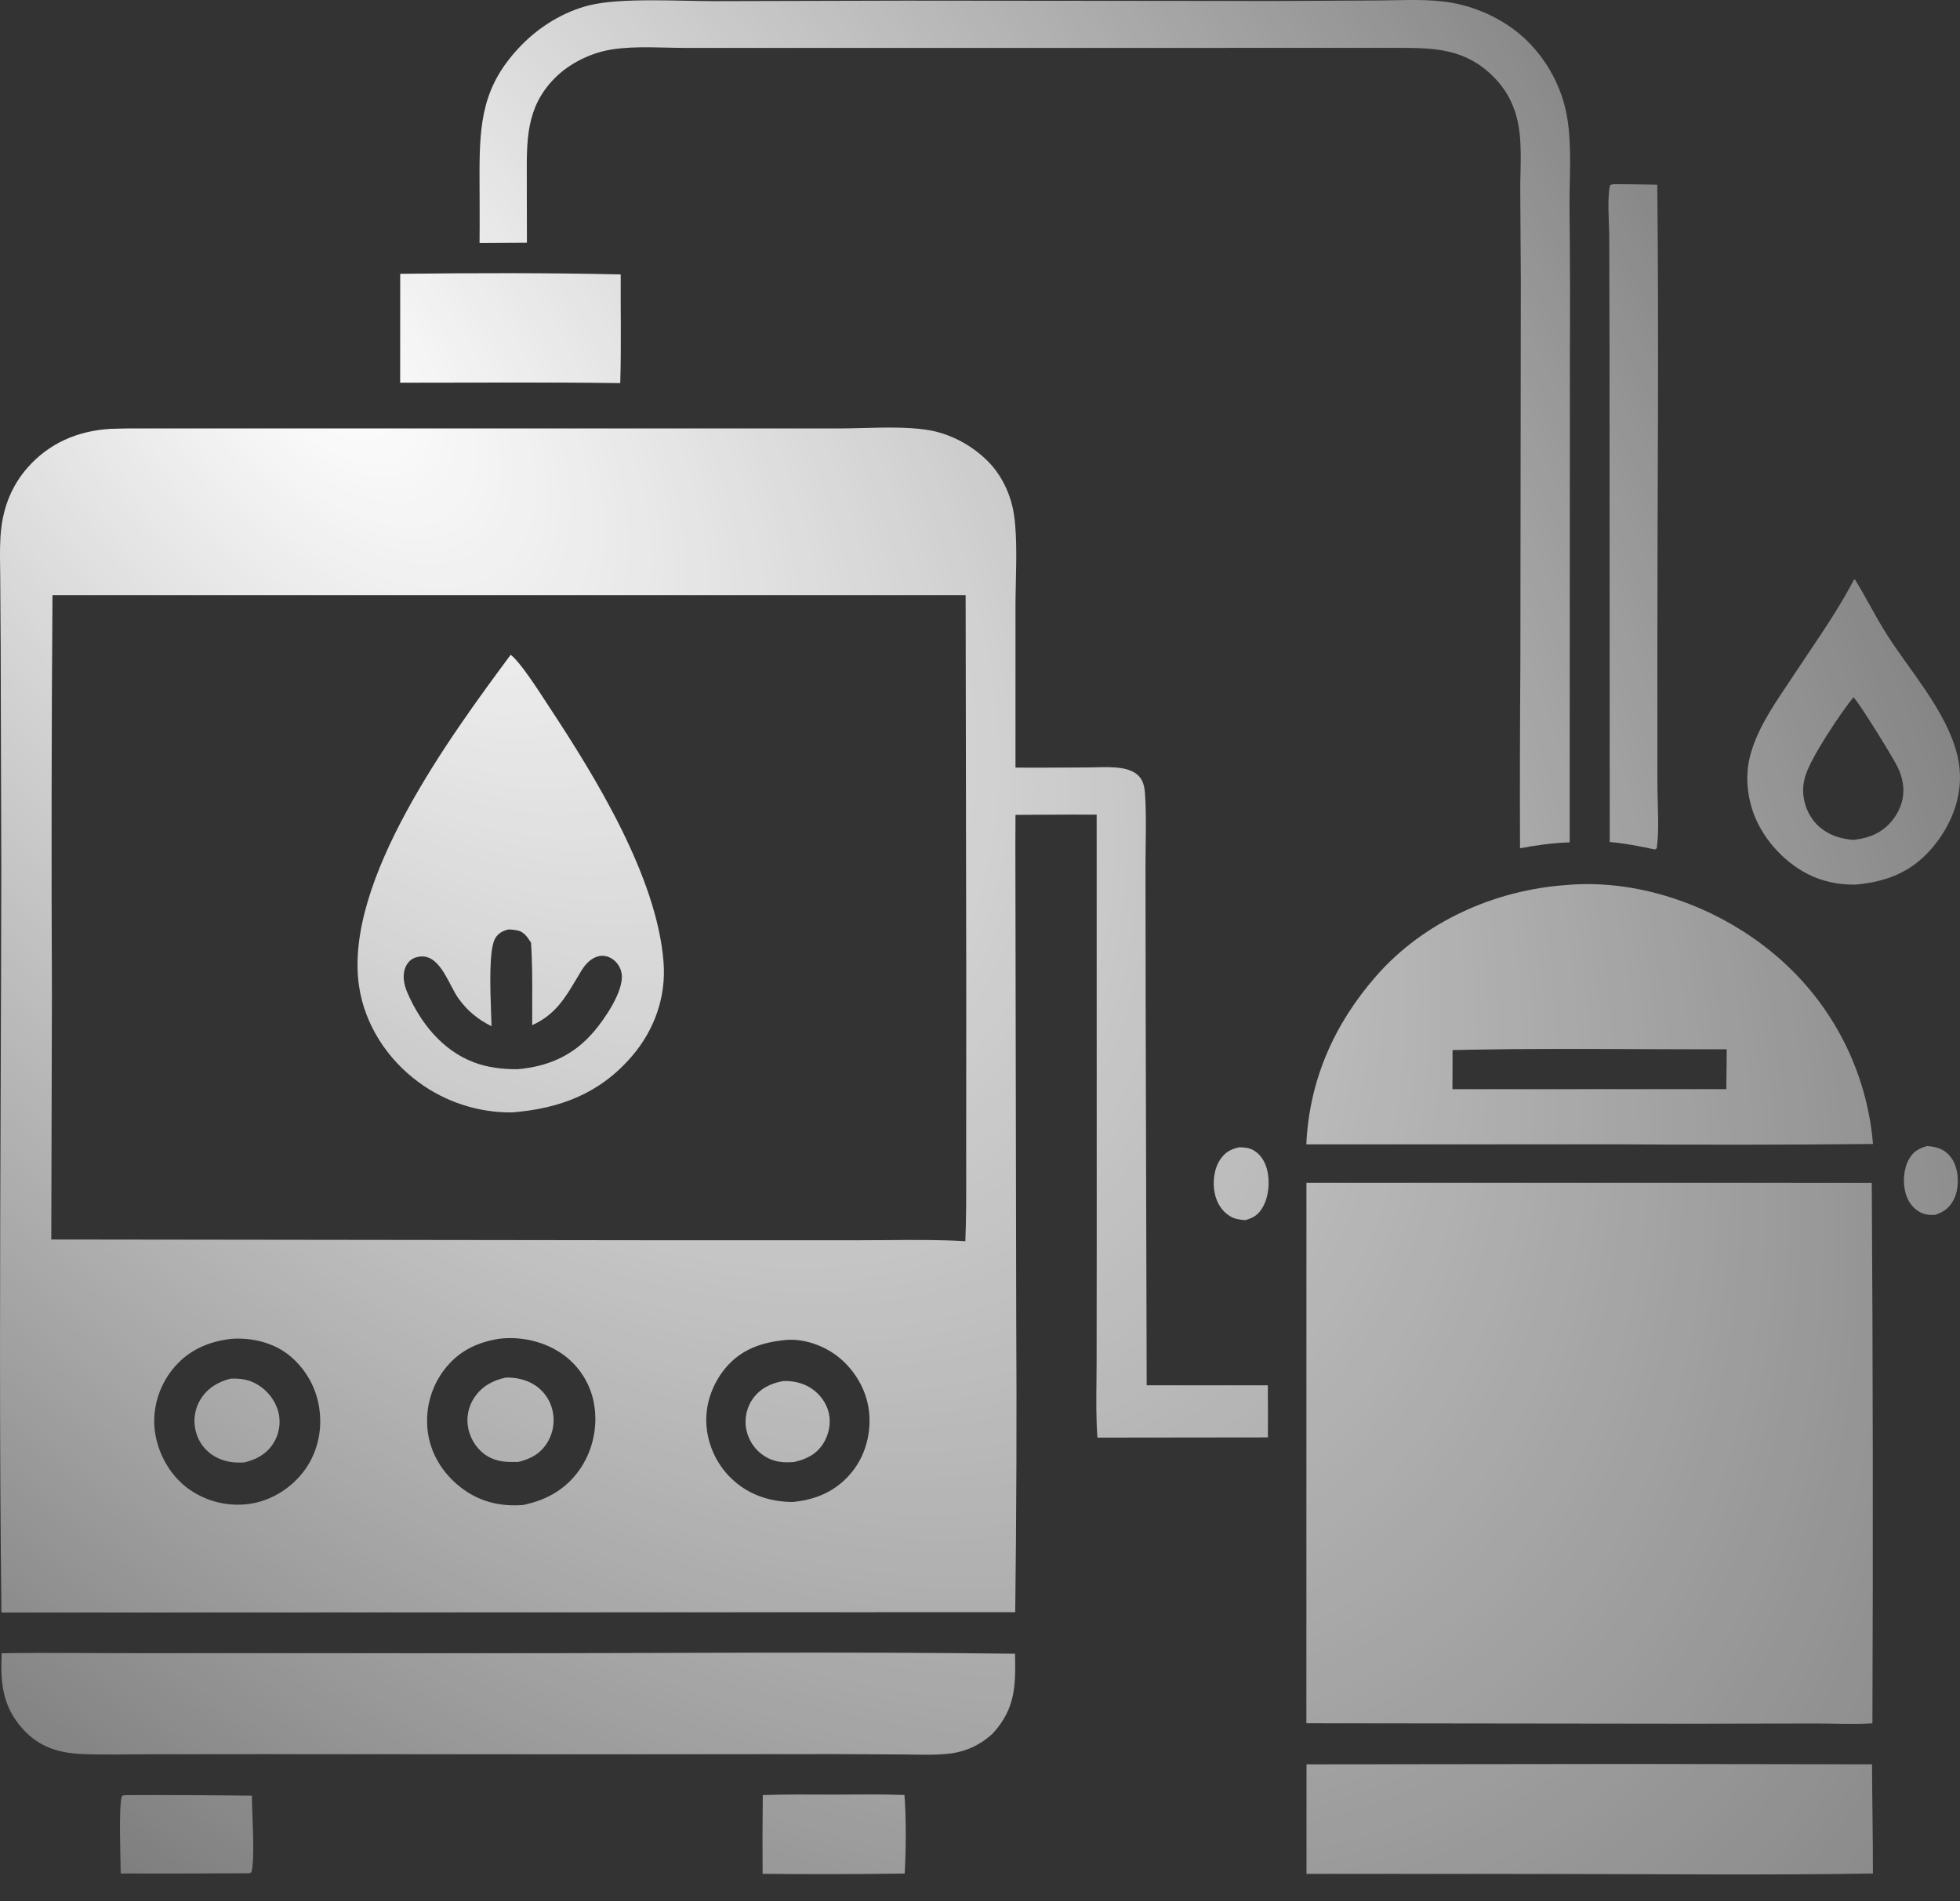 <svg width="67" height="65" viewBox="0 0 67 65" fill="none" xmlns="http://www.w3.org/2000/svg">
<rect x="0" y="0" width="67" height="65" fill="#333333" stroke="none"/>
<path d="M65.873 39.18C66.025 39.191 66.184 39.216 66.326 39.276C66.567 39.379 66.746 39.59 66.835 39.833C66.965 40.187 66.959 40.668 66.789 41.007C66.646 41.293 66.442 41.437 66.144 41.534C65.951 41.538 65.798 41.531 65.626 41.437C65.383 41.305 65.223 41.074 65.146 40.812C65.038 40.443 65.065 39.966 65.256 39.628C65.404 39.365 65.59 39.262 65.873 39.18Z" fill="url(#paint0_radial_52_468)"/>
<path d="M42.367 39.222C42.54 39.228 42.693 39.237 42.847 39.323C43.086 39.457 43.238 39.706 43.308 39.965C43.417 40.374 43.378 40.905 43.163 41.275C43.016 41.529 42.846 41.639 42.566 41.714C42.378 41.7 42.208 41.676 42.043 41.577C41.764 41.408 41.589 41.112 41.524 40.797C41.446 40.419 41.495 39.96 41.715 39.635C41.883 39.386 42.079 39.282 42.367 39.222Z" fill="url(#paint1_radial_52_468)"/>
<path d="M4.277 61.37C5.721 61.365 7.166 61.372 8.61 61.389C8.611 61.987 8.726 63.522 8.594 64.005L8.531 64.041C7.063 64.052 5.595 64.055 4.126 64.051C4.125 63.609 4.047 61.682 4.172 61.393L4.277 61.37Z" fill="url(#paint2_radial_52_468)"/>
<path d="M26.075 61.369C26.886 61.338 27.703 61.353 28.515 61.352C29.314 61.351 30.118 61.335 30.917 61.366C30.979 62.078 30.972 63.32 30.924 64.052C29.306 64.075 27.687 64.078 26.069 64.062C26.062 63.164 26.064 62.267 26.075 61.369Z" fill="url(#paint3_radial_52_468)"/>
<path d="M13.681 9.361C16.189 9.331 18.711 9.325 21.218 9.382C21.211 10.621 21.241 11.858 21.202 13.097C18.695 13.063 16.186 13.085 13.679 13.084L13.681 9.361Z" fill="url(#paint4_radial_52_468)"/>
<path d="M55.135 6.297C55.64 6.297 56.146 6.303 56.651 6.315C56.711 11.543 56.655 16.777 56.655 22.005L56.656 26.776C56.656 27.465 56.728 28.341 56.633 29.001L56.574 29.042C56.06 28.932 55.551 28.831 55.027 28.786L55.02 11.979L55.01 8.112C55.008 7.635 54.931 6.742 55.04 6.329L55.135 6.297Z" fill="url(#paint5_radial_52_468)"/>
<path fill-rule="evenodd" clip-rule="evenodd" d="M63.421 19.827L63.381 19.805C62.925 20.682 62.371 21.506 61.818 22.328C61.652 22.575 61.486 22.822 61.323 23.07C61.245 23.189 61.164 23.308 61.084 23.429C60.567 24.2 60.021 25.015 59.809 25.91C59.672 26.486 59.716 27.101 59.894 27.664C60.188 28.594 60.931 29.44 61.797 29.883C62.297 30.139 62.868 30.252 63.427 30.242C64.502 30.147 65.364 29.807 66.07 28.963C66.694 28.218 67.075 27.275 66.987 26.294C66.877 25.058 66.005 23.837 65.218 22.735C64.97 22.388 64.73 22.052 64.525 21.732C64.303 21.385 64.104 21.027 63.905 20.669C63.747 20.387 63.59 20.104 63.421 19.827ZM64.86 26.207C64.691 25.867 63.564 24.035 63.356 23.837C62.903 24.401 61.935 25.849 61.725 26.495C61.652 26.718 61.622 26.944 61.645 27.178C61.688 27.614 61.897 28.029 62.239 28.306C62.563 28.569 62.943 28.681 63.353 28.714C63.908 28.653 64.362 28.468 64.714 28.012C64.982 27.664 65.112 27.237 65.049 26.799C65.018 26.591 64.954 26.395 64.86 26.207Z" fill="url(#paint6_radial_52_468)"/>
<path d="M55.634 60.305L63.993 60.317C63.997 61.562 64.026 62.807 64.023 64.052C60.369 64.109 56.709 64.069 53.054 64.066L44.661 64.062L44.661 60.318L55.634 60.305Z" fill="url(#paint7_radial_52_468)"/>
<path d="M30.956 0.022L43.668 0.034L47.17 0.016C47.988 0.011 48.849 -0.048 49.656 0.099C50.582 0.269 51.525 0.729 52.198 1.391C52.242 1.435 52.285 1.479 52.328 1.524C52.371 1.569 52.412 1.615 52.453 1.662C52.494 1.709 52.534 1.756 52.573 1.805C52.612 1.853 52.65 1.902 52.687 1.952C52.724 2.001 52.76 2.052 52.795 2.103C52.831 2.154 52.865 2.206 52.898 2.258C52.931 2.311 52.963 2.364 52.994 2.418C53.025 2.471 53.055 2.526 53.084 2.58C53.113 2.635 53.141 2.691 53.168 2.747C53.195 2.803 53.221 2.859 53.245 2.916C53.27 2.973 53.293 3.03 53.316 3.088C53.338 3.146 53.359 3.204 53.38 3.263C53.4 3.322 53.419 3.381 53.437 3.44C53.455 3.5 53.471 3.559 53.487 3.62C53.502 3.68 53.517 3.74 53.53 3.801C53.543 3.861 53.555 3.922 53.566 3.983C53.737 4.963 53.649 6.055 53.651 7.049C53.67 8.737 53.674 10.424 53.665 12.112L53.657 28.799C53.077 28.814 52.529 28.896 51.96 28.999C51.953 26.894 51.957 24.788 51.972 22.683L51.987 9.543L51.968 6.492C51.965 5.686 52.053 4.795 51.847 4.012C51.83 3.946 51.811 3.881 51.79 3.817C51.769 3.753 51.746 3.69 51.72 3.627C51.695 3.564 51.667 3.503 51.638 3.442C51.608 3.381 51.577 3.321 51.543 3.263C51.51 3.204 51.474 3.147 51.437 3.091C51.399 3.034 51.36 2.979 51.319 2.926C51.278 2.872 51.235 2.82 51.19 2.769C51.145 2.719 51.099 2.67 51.051 2.622C50.106 1.68 49.09 1.636 47.839 1.637L23.52 1.639C22.677 1.64 21.749 1.561 20.919 1.69C20.206 1.801 19.468 2.16 18.96 2.675C17.973 3.675 18.005 4.797 18.008 6.108L18.012 8.298L16.393 8.307C16.401 7.522 16.393 6.736 16.392 5.951C16.391 4.153 16.501 2.9 17.828 1.541C18.456 0.898 19.274 0.398 20.148 0.18C21.216 -0.085 23.206 0.039 24.389 0.039L30.956 0.022Z" fill="url(#paint8_radial_52_468)"/>
<path d="M0.058 56.52C1.615 56.495 3.176 56.52 4.733 56.517L16.44 56.519C22.524 56.524 28.614 56.46 34.697 56.536C34.719 57.622 34.717 58.392 33.957 59.241C33.938 59.26 33.919 59.278 33.9 59.296C33.849 59.342 33.797 59.385 33.743 59.427C33.69 59.469 33.634 59.508 33.577 59.546C33.52 59.583 33.462 59.618 33.402 59.651C33.342 59.684 33.281 59.714 33.219 59.742C33.157 59.77 33.094 59.795 33.03 59.818C32.966 59.841 32.901 59.861 32.835 59.879C32.769 59.897 32.703 59.912 32.636 59.924C32.569 59.937 32.502 59.947 32.434 59.954C31.918 60.01 31.387 59.983 30.869 59.98L28.494 59.968L20.652 59.975L8.954 59.97L5.024 59.974C4.279 59.975 3.526 59.997 2.782 59.964C1.986 59.928 1.328 59.717 0.78 59.11C0.078 58.333 0.012 57.52 0.058 56.52Z" fill="url(#paint9_radial_52_468)"/>
<path fill-rule="evenodd" clip-rule="evenodd" d="M53.597 30.252C53.584 30.253 53.571 30.254 53.558 30.256C51.103 30.422 48.66 31.51 47.03 33.382C45.599 35.025 44.756 36.931 44.655 39.123L55.289 39.121C58.201 39.141 61.113 39.138 64.025 39.11C64.019 39.033 64.012 38.956 64.003 38.879C64.001 38.853 63.998 38.827 63.995 38.8C63.989 38.75 63.982 38.7 63.976 38.65C63.966 38.573 63.955 38.497 63.943 38.421C63.93 38.344 63.917 38.268 63.904 38.193C63.89 38.117 63.875 38.041 63.859 37.965C63.843 37.89 63.827 37.815 63.809 37.74C63.792 37.665 63.773 37.59 63.754 37.515C63.734 37.44 63.714 37.366 63.693 37.292C63.678 37.237 63.661 37.183 63.645 37.129C63.639 37.11 63.633 37.09 63.627 37.07C63.604 36.997 63.58 36.923 63.555 36.85C63.543 36.814 63.53 36.779 63.518 36.743C63.505 36.706 63.491 36.669 63.478 36.632C63.451 36.56 63.424 36.488 63.395 36.416C63.367 36.344 63.338 36.273 63.308 36.202C63.278 36.131 63.247 36.06 63.215 35.99C63.183 35.92 63.151 35.85 63.117 35.78C63.084 35.711 63.049 35.642 63.014 35.573C62.998 35.543 62.982 35.512 62.966 35.481C62.946 35.444 62.926 35.406 62.906 35.369C62.869 35.301 62.831 35.234 62.793 35.167C62.754 35.1 62.715 35.034 62.675 34.968C62.635 34.902 62.594 34.837 62.552 34.772C62.51 34.707 62.468 34.642 62.425 34.579C62.405 34.55 62.386 34.522 62.366 34.493C62.342 34.458 62.317 34.423 62.292 34.389C62.248 34.326 62.202 34.264 62.156 34.202C62.109 34.141 62.062 34.08 62.014 34.019C61.967 33.959 61.918 33.899 61.869 33.84C61.819 33.78 61.769 33.721 61.718 33.663C61.668 33.605 61.616 33.548 61.564 33.491C61.512 33.434 61.459 33.378 61.406 33.322C61.352 33.267 61.298 33.212 61.243 33.158C61.188 33.104 61.133 33.05 61.077 32.997C61.02 32.944 60.964 32.892 60.906 32.841C60.849 32.789 60.791 32.739 60.732 32.689C58.817 31.044 56.133 30.045 53.597 30.252ZM55.985 35.866C54.095 35.858 52.204 35.85 50.317 35.886L49.654 35.9L49.65 37.236L58.541 37.234L59.012 37.237C59.014 37.091 59.015 36.944 59.017 36.798C59.021 36.489 59.026 36.18 59.025 35.871C58.013 35.874 56.999 35.87 55.985 35.866Z" fill="url(#paint10_radial_52_468)"/>
<path d="M44.659 40.435L63.984 40.437C64.023 46.596 64.03 52.756 64.006 58.915C63.357 58.958 62.677 58.918 62.025 58.92L57.836 58.928L44.657 58.912L44.659 40.435Z" fill="url(#paint11_radial_52_468)"/>
<path d="M26.781 47.214C27.106 47.206 27.422 47.27 27.701 47.444C28.016 47.64 28.259 47.961 28.336 48.326C28.411 48.679 28.328 49.066 28.132 49.366C27.896 49.728 27.551 49.89 27.144 49.982C26.772 50.013 26.45 49.984 26.127 49.777C26.088 49.752 26.051 49.725 26.015 49.696C25.979 49.668 25.944 49.638 25.911 49.605C25.878 49.574 25.847 49.54 25.817 49.505C25.787 49.47 25.759 49.433 25.733 49.395C25.707 49.358 25.683 49.319 25.661 49.278C25.639 49.238 25.618 49.197 25.6 49.155C25.582 49.112 25.566 49.069 25.552 49.026C25.538 48.982 25.526 48.937 25.517 48.892C25.512 48.87 25.508 48.847 25.504 48.824C25.5 48.802 25.497 48.779 25.494 48.756C25.492 48.733 25.49 48.71 25.488 48.687C25.487 48.664 25.486 48.641 25.486 48.618C25.486 48.595 25.486 48.572 25.487 48.549C25.488 48.526 25.49 48.502 25.492 48.48C25.494 48.456 25.497 48.434 25.5 48.411C25.503 48.388 25.507 48.365 25.512 48.343C25.516 48.32 25.521 48.297 25.526 48.275C25.532 48.253 25.538 48.23 25.545 48.208C25.552 48.186 25.559 48.164 25.567 48.143C25.575 48.121 25.583 48.099 25.592 48.078C25.601 48.057 25.61 48.036 25.62 48.015C25.63 47.994 25.641 47.974 25.652 47.953C25.663 47.933 25.674 47.913 25.686 47.894C25.698 47.874 25.711 47.854 25.724 47.835C25.976 47.472 26.353 47.284 26.781 47.214Z" fill="url(#paint12_radial_52_468)"/>
<path d="M7.882 47.132C8.231 47.12 8.522 47.161 8.824 47.348C9.169 47.561 9.435 47.914 9.525 48.311C9.535 48.356 9.543 48.4 9.548 48.446C9.553 48.491 9.556 48.536 9.557 48.581C9.558 48.627 9.557 48.672 9.553 48.718C9.549 48.763 9.543 48.808 9.535 48.853C9.527 48.897 9.517 48.941 9.504 48.985C9.492 49.029 9.477 49.072 9.46 49.114C9.444 49.156 9.425 49.198 9.404 49.238C9.383 49.279 9.36 49.318 9.336 49.356C9.104 49.715 8.755 49.901 8.348 49.997C8.025 50.016 7.721 49.983 7.426 49.837C7.405 49.827 7.383 49.816 7.362 49.804C7.341 49.792 7.32 49.78 7.3 49.767C7.279 49.755 7.259 49.742 7.24 49.728C7.22 49.714 7.2 49.7 7.181 49.685C7.162 49.67 7.144 49.655 7.126 49.639C7.107 49.623 7.09 49.607 7.072 49.59C7.055 49.573 7.038 49.556 7.022 49.538C7.005 49.521 6.989 49.503 6.974 49.484C6.958 49.466 6.943 49.447 6.929 49.428C6.914 49.408 6.9 49.389 6.887 49.369C6.873 49.349 6.86 49.328 6.848 49.308C6.836 49.287 6.824 49.266 6.812 49.245C6.801 49.223 6.791 49.202 6.78 49.18C6.77 49.158 6.761 49.136 6.752 49.114C6.743 49.091 6.734 49.069 6.727 49.046C6.719 49.023 6.712 49 6.705 48.977C6.698 48.953 6.692 48.93 6.686 48.906C6.68 48.882 6.675 48.859 6.671 48.835C6.667 48.811 6.663 48.787 6.66 48.763C6.656 48.738 6.654 48.714 6.652 48.69C6.65 48.665 6.649 48.641 6.648 48.617C6.647 48.592 6.647 48.568 6.648 48.544C6.648 48.519 6.649 48.495 6.651 48.471C6.653 48.446 6.656 48.422 6.659 48.398C6.662 48.374 6.665 48.35 6.67 48.326C6.674 48.302 6.679 48.278 6.685 48.254C6.69 48.23 6.696 48.207 6.703 48.183C6.71 48.16 6.717 48.137 6.725 48.114C6.733 48.091 6.742 48.068 6.751 48.045C6.76 48.023 6.77 48.001 6.781 47.978C6.791 47.956 6.802 47.935 6.813 47.913C6.825 47.892 6.837 47.87 6.849 47.849C7.083 47.461 7.451 47.24 7.882 47.132Z" fill="url(#paint13_radial_52_468)"/>
<path d="M17.283 47.097C17.599 47.083 17.945 47.156 18.219 47.314C18.259 47.337 18.298 47.362 18.336 47.389C18.373 47.416 18.41 47.444 18.444 47.475C18.479 47.505 18.512 47.537 18.544 47.571C18.575 47.605 18.605 47.64 18.633 47.677C18.661 47.714 18.687 47.752 18.712 47.791C18.736 47.83 18.758 47.871 18.778 47.912C18.799 47.954 18.817 47.996 18.832 48.04C18.849 48.083 18.862 48.127 18.874 48.172C18.88 48.196 18.886 48.221 18.892 48.245C18.897 48.27 18.901 48.294 18.905 48.319C18.909 48.344 18.913 48.368 18.915 48.394C18.918 48.418 18.92 48.443 18.922 48.468C18.923 48.493 18.924 48.518 18.924 48.544C18.924 48.569 18.924 48.594 18.922 48.619C18.921 48.644 18.92 48.669 18.917 48.694C18.915 48.719 18.912 48.743 18.908 48.768C18.904 48.793 18.9 48.818 18.895 48.842C18.89 48.867 18.885 48.891 18.879 48.916C18.872 48.94 18.866 48.964 18.858 48.988C18.851 49.012 18.843 49.036 18.834 49.059C18.825 49.083 18.816 49.106 18.806 49.129C18.797 49.152 18.786 49.175 18.775 49.198C18.764 49.22 18.753 49.242 18.74 49.264C18.728 49.286 18.716 49.308 18.702 49.329C18.465 49.706 18.133 49.879 17.716 49.98C17.335 49.986 17.002 49.987 16.663 49.782C16.324 49.578 16.089 49.224 16.008 48.839C15.999 48.794 15.992 48.748 15.987 48.702C15.982 48.656 15.979 48.61 15.979 48.564C15.978 48.518 15.98 48.472 15.985 48.425C15.989 48.379 15.995 48.334 16.004 48.288C16.013 48.243 16.024 48.198 16.037 48.154C16.05 48.109 16.066 48.066 16.083 48.023C16.101 47.98 16.121 47.938 16.142 47.898C16.164 47.857 16.188 47.817 16.214 47.779C16.467 47.398 16.844 47.19 17.283 47.097Z" fill="url(#paint14_radial_52_468)"/>
<path fill-rule="evenodd" clip-rule="evenodd" d="M4.131 14.652C4.21 14.65 4.289 14.649 4.367 14.648L28.729 14.647C28.988 14.646 29.258 14.639 29.533 14.632H29.535C30.249 14.614 30.993 14.595 31.651 14.689C32.447 14.804 33.198 15.2 33.766 15.766C34.188 16.186 34.488 16.768 34.616 17.349C34.769 18.043 34.745 19.069 34.725 19.944C34.719 20.214 34.713 20.47 34.713 20.698L34.713 26.243C35.245 26.247 35.778 26.244 36.311 26.241C36.585 26.239 36.859 26.238 37.134 26.237C37.235 26.237 37.339 26.234 37.444 26.232C37.744 26.224 38.052 26.217 38.339 26.262C38.541 26.294 38.771 26.371 38.918 26.519C39.063 26.665 39.119 26.873 39.135 27.072C39.18 27.652 39.172 28.246 39.164 28.836V28.838C39.16 29.085 39.157 29.332 39.157 29.576L39.163 34.379L39.198 47.359L43.339 47.36C43.344 47.954 43.345 48.548 43.341 49.141L37.514 49.148C37.467 48.508 37.474 47.858 37.481 47.213V47.21C37.483 47 37.485 46.789 37.486 46.58L37.49 42.383L37.488 27.851C36.862 27.846 36.236 27.85 35.61 27.854C35.489 27.854 35.369 27.855 35.248 27.855C35.07 27.857 34.892 27.857 34.713 27.858L34.709 28.927L34.738 45.022C34.758 48.387 34.747 51.752 34.704 55.116L0.049 55.129C-0.023 49.159 -3.1021e-05 43.185 0.023 37.212V37.209C0.032 34.702 0.042 32.194 0.044 29.688L0.023 22.067L0.008 19.723C0.008 19.611 0.006 19.498 0.004 19.385C-0.002 18.954 -0.008 18.518 0.039 18.091C0.128 17.299 0.413 16.59 0.942 15.988C1.682 15.145 2.662 14.729 3.768 14.662C3.802 14.661 3.835 14.66 3.869 14.659C3.956 14.656 4.044 14.654 4.131 14.652ZM26.855 45.811C27.471 45.754 28.153 45.996 28.635 46.372C29.207 46.819 29.616 47.502 29.703 48.227C29.792 48.967 29.595 49.74 29.124 50.322C28.603 50.967 27.926 51.264 27.115 51.348C26.428 51.351 25.751 51.157 25.209 50.727C25.172 50.697 25.136 50.667 25.101 50.636C25.065 50.606 25.031 50.574 24.997 50.541C24.963 50.508 24.931 50.475 24.898 50.441L24.889 50.431L24.878 50.419C24.869 50.409 24.86 50.399 24.851 50.389C24.836 50.371 24.82 50.353 24.805 50.335C24.775 50.3 24.745 50.263 24.717 50.226C24.701 50.204 24.685 50.182 24.669 50.16C24.657 50.144 24.646 50.128 24.635 50.111C24.608 50.073 24.582 50.033 24.558 49.994C24.533 49.953 24.51 49.913 24.487 49.872C24.481 49.861 24.475 49.85 24.47 49.839C24.463 49.826 24.456 49.814 24.45 49.801C24.441 49.783 24.432 49.765 24.423 49.747L24.416 49.733L24.41 49.719C24.404 49.707 24.398 49.694 24.392 49.682C24.383 49.661 24.373 49.64 24.365 49.618C24.346 49.575 24.329 49.532 24.313 49.488C24.297 49.444 24.282 49.399 24.268 49.354L24.263 49.34L24.256 49.316L24.25 49.294C24.245 49.278 24.241 49.262 24.236 49.246L24.234 49.235L24.229 49.219C24.218 49.173 24.207 49.128 24.198 49.082C24.188 49.036 24.18 48.99 24.173 48.943C24.166 48.897 24.16 48.85 24.155 48.804C24.08 48.076 24.33 47.337 24.794 46.776C25.326 46.133 26.045 45.886 26.855 45.811ZM9.939 46.378C9.388 45.906 8.627 45.722 7.911 45.771C7.106 45.862 6.41 46.173 5.895 46.818C5.433 47.395 5.201 48.16 5.29 48.896C5.38 49.644 5.772 50.376 6.367 50.842C6.378 50.851 6.39 50.859 6.401 50.868C6.425 50.886 6.449 50.903 6.474 50.92C6.51 50.945 6.546 50.97 6.584 50.993C6.602 51.005 6.621 51.017 6.64 51.028C6.648 51.033 6.656 51.038 6.664 51.043C6.675 51.049 6.686 51.055 6.697 51.062C6.735 51.083 6.774 51.104 6.813 51.124C6.852 51.145 6.892 51.164 6.932 51.182C6.972 51.2 7.013 51.218 7.054 51.234C7.079 51.244 7.105 51.254 7.131 51.263L7.149 51.27L7.163 51.275L7.178 51.28C7.187 51.284 7.197 51.287 7.207 51.291L7.224 51.296C7.25 51.305 7.277 51.313 7.303 51.321C7.346 51.334 7.388 51.345 7.431 51.356C7.473 51.367 7.516 51.376 7.56 51.385C7.569 51.387 7.579 51.389 7.589 51.391C7.599 51.392 7.608 51.394 7.617 51.396C7.642 51.4 7.666 51.404 7.69 51.408C7.705 51.41 7.72 51.412 7.735 51.414C7.746 51.416 7.758 51.418 7.77 51.419C7.787 51.421 7.804 51.423 7.821 51.425C7.865 51.43 7.909 51.433 7.953 51.436C7.997 51.439 8.041 51.44 8.085 51.441C8.129 51.442 8.173 51.441 8.217 51.44C8.224 51.44 8.232 51.44 8.239 51.439C8.251 51.439 8.262 51.438 8.274 51.438C8.299 51.437 8.324 51.435 8.349 51.433C9.083 51.382 9.774 51.008 10.257 50.457C10.763 49.879 10.997 49.124 10.938 48.362C10.934 48.315 10.93 48.267 10.924 48.22C10.919 48.173 10.912 48.126 10.904 48.079C10.896 48.032 10.887 47.986 10.877 47.939C10.867 47.893 10.855 47.846 10.842 47.801C10.83 47.755 10.816 47.709 10.802 47.664C10.787 47.619 10.771 47.574 10.754 47.53C10.737 47.486 10.719 47.442 10.699 47.398C10.68 47.355 10.66 47.312 10.638 47.269C10.617 47.227 10.595 47.185 10.571 47.144C10.548 47.102 10.523 47.062 10.498 47.022C10.472 46.981 10.446 46.942 10.418 46.903C10.391 46.864 10.363 46.826 10.333 46.789C10.318 46.769 10.302 46.75 10.286 46.731C10.272 46.713 10.257 46.696 10.242 46.679C10.227 46.661 10.211 46.643 10.195 46.626C10.179 46.608 10.163 46.591 10.146 46.574C10.133 46.56 10.121 46.547 10.107 46.534C10.087 46.513 10.066 46.493 10.045 46.473C10.011 46.441 9.975 46.409 9.939 46.378ZM17.067 45.769C17.753 45.682 18.519 45.841 19.104 46.212C19.141 46.235 19.177 46.259 19.213 46.283C19.248 46.308 19.284 46.334 19.318 46.36C19.352 46.387 19.386 46.414 19.419 46.442C19.452 46.47 19.485 46.499 19.516 46.529C19.548 46.559 19.579 46.589 19.609 46.621C19.625 46.637 19.641 46.654 19.657 46.672C19.67 46.686 19.683 46.702 19.697 46.717C19.725 46.749 19.753 46.783 19.78 46.817C19.807 46.851 19.833 46.886 19.858 46.921C19.883 46.956 19.907 46.992 19.931 47.029C19.941 47.045 19.951 47.061 19.96 47.076C19.971 47.094 19.981 47.111 19.991 47.128L19.998 47.141C20.004 47.151 20.01 47.161 20.016 47.172L20.026 47.191C20.038 47.212 20.049 47.234 20.06 47.255C20.08 47.294 20.098 47.333 20.116 47.373C20.127 47.397 20.138 47.422 20.148 47.447C20.154 47.462 20.16 47.477 20.166 47.493C20.171 47.504 20.175 47.515 20.179 47.526L20.186 47.544C20.194 47.567 20.203 47.591 20.21 47.615C20.224 47.657 20.237 47.698 20.249 47.74C20.26 47.782 20.271 47.824 20.281 47.866C20.291 47.915 20.301 47.964 20.309 48.013C20.317 48.062 20.324 48.111 20.33 48.16C20.332 48.178 20.334 48.195 20.336 48.213C20.339 48.245 20.342 48.277 20.344 48.309C20.347 48.358 20.349 48.408 20.35 48.458C20.351 48.48 20.351 48.501 20.351 48.523C20.351 48.54 20.351 48.557 20.35 48.575L20.349 48.607C20.349 48.624 20.348 48.64 20.348 48.657C20.346 48.69 20.344 48.723 20.341 48.756C20.337 48.805 20.332 48.855 20.326 48.904C20.323 48.929 20.319 48.954 20.316 48.978C20.312 49.003 20.308 49.027 20.303 49.052C20.295 49.1 20.285 49.149 20.274 49.198C20.262 49.246 20.25 49.294 20.237 49.342C20.231 49.361 20.226 49.38 20.22 49.4C20.211 49.428 20.202 49.456 20.193 49.485C20.177 49.532 20.16 49.579 20.142 49.625C20.13 49.654 20.119 49.683 20.106 49.712C20.099 49.729 20.092 49.746 20.084 49.763C20.074 49.785 20.063 49.808 20.052 49.831C20.042 49.853 20.031 49.875 20.02 49.897C19.997 49.941 19.974 49.985 19.949 50.028C19.924 50.071 19.898 50.114 19.872 50.156C19.398 50.885 18.715 51.28 17.878 51.452C17.155 51.506 16.484 51.366 15.883 50.947C15.233 50.494 14.764 49.82 14.636 49.033C14.628 48.986 14.621 48.938 14.616 48.891C14.614 48.873 14.612 48.854 14.611 48.836C14.608 48.807 14.606 48.777 14.604 48.747C14.601 48.699 14.599 48.651 14.599 48.603C14.598 48.556 14.599 48.508 14.601 48.46C14.602 48.412 14.605 48.364 14.61 48.316C14.614 48.268 14.619 48.221 14.626 48.173C14.633 48.126 14.64 48.078 14.649 48.031C14.658 47.984 14.668 47.937 14.68 47.891C14.691 47.844 14.704 47.798 14.717 47.752C14.731 47.706 14.746 47.66 14.761 47.615C14.777 47.57 14.794 47.525 14.813 47.481C14.831 47.436 14.85 47.392 14.87 47.349C14.891 47.306 14.912 47.263 14.934 47.22C14.957 47.178 14.98 47.136 15.005 47.095C15.03 47.054 15.055 47.013 15.082 46.973C15.093 46.957 15.104 46.941 15.115 46.924C15.131 46.901 15.148 46.878 15.165 46.856C15.642 46.21 16.286 45.889 17.067 45.769ZM33.009 20.346H1.794C1.761 24.898 1.754 29.45 1.775 34.003L1.753 42.375L22.382 42.401L29.328 42.401C29.669 42.401 30.012 42.399 30.356 42.396C31.238 42.388 32.126 42.381 32.999 42.434C33.031 41.643 33.03 40.849 33.028 40.057C33.028 39.781 33.027 39.505 33.028 39.23L33.03 33.37L33.009 20.346Z" fill="url(#paint15_radial_52_468)"/>
<path fill-rule="evenodd" clip-rule="evenodd" d="M17.488 22.41C17.478 22.402 17.466 22.395 17.455 22.387C15.4 25.162 11.738 30.125 12.274 33.719C12.47 35.032 13.241 36.214 14.306 36.994C14.363 37.037 14.422 37.078 14.481 37.118C14.515 37.141 14.549 37.163 14.583 37.185C14.609 37.202 14.635 37.219 14.661 37.235C14.722 37.273 14.783 37.309 14.845 37.344C14.908 37.379 14.971 37.413 15.034 37.446C15.098 37.479 15.162 37.51 15.227 37.54C15.273 37.561 15.318 37.581 15.364 37.601C15.384 37.61 15.404 37.618 15.423 37.626C15.472 37.646 15.521 37.666 15.57 37.684C15.588 37.691 15.605 37.698 15.623 37.704C15.69 37.729 15.758 37.752 15.826 37.774C15.894 37.796 15.962 37.817 16.031 37.836C16.1 37.855 16.169 37.873 16.239 37.889C16.308 37.906 16.378 37.921 16.449 37.934C16.519 37.948 16.589 37.96 16.66 37.971C16.731 37.982 16.802 37.991 16.873 37.999C16.899 38.002 16.925 38.004 16.952 38.007C16.997 38.011 17.041 38.015 17.086 38.018C17.157 38.023 17.229 38.026 17.3 38.028C17.334 38.029 17.368 38.03 17.402 38.03C17.44 38.031 17.477 38.031 17.515 38.03C19.145 37.898 20.508 37.382 21.598 36.113C22.374 35.21 22.776 34.077 22.682 32.888C22.455 29.976 20.359 26.574 18.791 24.193C18.757 24.141 18.716 24.078 18.671 24.009C18.354 23.521 17.8 22.67 17.488 22.41ZM17.686 31.808C17.591 31.789 17.49 31.781 17.393 31.773C17.195 31.821 17.035 31.895 16.928 32.079C16.708 32.459 16.757 33.797 16.787 34.621C16.794 34.807 16.8 34.968 16.802 35.084C16.336 34.85 15.995 34.573 15.685 34.153C15.594 34.03 15.507 33.863 15.414 33.686C15.134 33.15 14.805 32.52 14.181 32.744C14.037 32.795 13.93 32.913 13.868 33.051C13.741 33.336 13.807 33.664 13.927 33.939C14.376 34.976 15.123 35.912 16.204 36.32C16.679 36.498 17.178 36.556 17.683 36.553C18.748 36.465 19.612 36.08 20.311 35.256C20.671 34.832 21.321 33.891 21.253 33.311C21.25 33.286 21.246 33.261 21.241 33.236C21.235 33.212 21.228 33.187 21.22 33.163C21.212 33.139 21.203 33.116 21.193 33.093C21.183 33.07 21.171 33.048 21.158 33.026C21.146 33.004 21.132 32.983 21.117 32.963C21.102 32.942 21.087 32.923 21.07 32.904C21.053 32.885 21.035 32.867 21.016 32.85C21.006 32.841 20.996 32.832 20.985 32.824C20.976 32.816 20.967 32.809 20.958 32.803C20.819 32.702 20.656 32.653 20.485 32.686C20.222 32.737 20.018 32.95 19.884 33.17C19.824 33.268 19.767 33.364 19.711 33.458C19.314 34.126 18.974 34.697 18.192 35.047C18.19 34.787 18.191 34.525 18.192 34.263C18.195 33.583 18.198 32.9 18.152 32.227L18.145 32.217C18.029 32.037 17.912 31.854 17.686 31.808Z" fill="url(#paint16_radial_52_468)"/>
<defs>
<radialGradient id="paint0_radial_52_468" cx="0" cy="0" r="1" gradientUnits="userSpaceOnUse" gradientTransform="translate(10.408 12.554) rotate(46.812) scale(130.907 68.787)">
<stop stop-color="white"/>
<stop offset="1" stop-color="white" stop-opacity="0"/>
</radialGradient>
<radialGradient id="paint1_radial_52_468" cx="0" cy="0" r="1" gradientUnits="userSpaceOnUse" gradientTransform="translate(10.408 12.554) rotate(46.812) scale(130.907 68.787)">
<stop stop-color="white"/>
<stop offset="1" stop-color="white" stop-opacity="0"/>
</radialGradient>
<radialGradient id="paint2_radial_52_468" cx="0" cy="0" r="1" gradientUnits="userSpaceOnUse" gradientTransform="translate(10.408 12.554) rotate(46.812) scale(130.907 68.787)">
<stop stop-color="white"/>
<stop offset="1" stop-color="white" stop-opacity="0"/>
</radialGradient>
<radialGradient id="paint3_radial_52_468" cx="0" cy="0" r="1" gradientUnits="userSpaceOnUse" gradientTransform="translate(10.408 12.554) rotate(46.812) scale(130.907 68.787)">
<stop stop-color="white"/>
<stop offset="1" stop-color="white" stop-opacity="0"/>
</radialGradient>
<radialGradient id="paint4_radial_52_468" cx="0" cy="0" r="1" gradientUnits="userSpaceOnUse" gradientTransform="translate(10.408 12.554) rotate(46.812) scale(130.907 68.787)">
<stop stop-color="white"/>
<stop offset="1" stop-color="white" stop-opacity="0"/>
</radialGradient>
<radialGradient id="paint5_radial_52_468" cx="0" cy="0" r="1" gradientUnits="userSpaceOnUse" gradientTransform="translate(10.408 12.554) rotate(46.812) scale(130.907 68.787)">
<stop stop-color="white"/>
<stop offset="1" stop-color="white" stop-opacity="0"/>
</radialGradient>
<radialGradient id="paint6_radial_52_468" cx="0" cy="0" r="1" gradientUnits="userSpaceOnUse" gradientTransform="translate(10.408 12.554) rotate(46.812) scale(130.907 68.787)">
<stop stop-color="white"/>
<stop offset="1" stop-color="white" stop-opacity="0"/>
</radialGradient>
<radialGradient id="paint7_radial_52_468" cx="0" cy="0" r="1" gradientUnits="userSpaceOnUse" gradientTransform="translate(10.408 12.554) rotate(46.812) scale(130.907 68.787)">
<stop stop-color="white"/>
<stop offset="1" stop-color="white" stop-opacity="0"/>
</radialGradient>
<radialGradient id="paint8_radial_52_468" cx="0" cy="0" r="1" gradientUnits="userSpaceOnUse" gradientTransform="translate(10.408 12.554) rotate(46.812) scale(130.907 68.787)">
<stop stop-color="white"/>
<stop offset="1" stop-color="white" stop-opacity="0"/>
</radialGradient>
<radialGradient id="paint9_radial_52_468" cx="0" cy="0" r="1" gradientUnits="userSpaceOnUse" gradientTransform="translate(10.408 12.554) rotate(46.812) scale(130.907 68.787)">
<stop stop-color="white"/>
<stop offset="1" stop-color="white" stop-opacity="0"/>
</radialGradient>
<radialGradient id="paint10_radial_52_468" cx="0" cy="0" r="1" gradientUnits="userSpaceOnUse" gradientTransform="translate(10.408 12.554) rotate(46.812) scale(130.907 68.787)">
<stop stop-color="white"/>
<stop offset="1" stop-color="white" stop-opacity="0"/>
</radialGradient>
<radialGradient id="paint11_radial_52_468" cx="0" cy="0" r="1" gradientUnits="userSpaceOnUse" gradientTransform="translate(10.408 12.554) rotate(46.812) scale(130.907 68.787)">
<stop stop-color="white"/>
<stop offset="1" stop-color="white" stop-opacity="0"/>
</radialGradient>
<radialGradient id="paint12_radial_52_468" cx="0" cy="0" r="1" gradientUnits="userSpaceOnUse" gradientTransform="translate(10.408 12.554) rotate(46.812) scale(130.907 68.787)">
<stop stop-color="white"/>
<stop offset="1" stop-color="white" stop-opacity="0"/>
</radialGradient>
<radialGradient id="paint13_radial_52_468" cx="0" cy="0" r="1" gradientUnits="userSpaceOnUse" gradientTransform="translate(10.408 12.554) rotate(46.812) scale(130.907 68.787)">
<stop stop-color="white"/>
<stop offset="1" stop-color="white" stop-opacity="0"/>
</radialGradient>
<radialGradient id="paint14_radial_52_468" cx="0" cy="0" r="1" gradientUnits="userSpaceOnUse" gradientTransform="translate(10.408 12.554) rotate(46.812) scale(130.907 68.787)">
<stop stop-color="white"/>
<stop offset="1" stop-color="white" stop-opacity="0"/>
</radialGradient>
<radialGradient id="paint15_radial_52_468" cx="0" cy="0" r="1" gradientUnits="userSpaceOnUse" gradientTransform="translate(10.408 12.554) rotate(46.812) scale(130.907 68.787)">
<stop stop-color="white"/>
<stop offset="1" stop-color="white" stop-opacity="0"/>
</radialGradient>
<radialGradient id="paint16_radial_52_468" cx="0" cy="0" r="1" gradientUnits="userSpaceOnUse" gradientTransform="translate(10.408 12.554) rotate(46.812) scale(130.907 68.787)">
<stop stop-color="white"/>
<stop offset="1" stop-color="white" stop-opacity="0"/>
</radialGradient>
</defs>
</svg>
